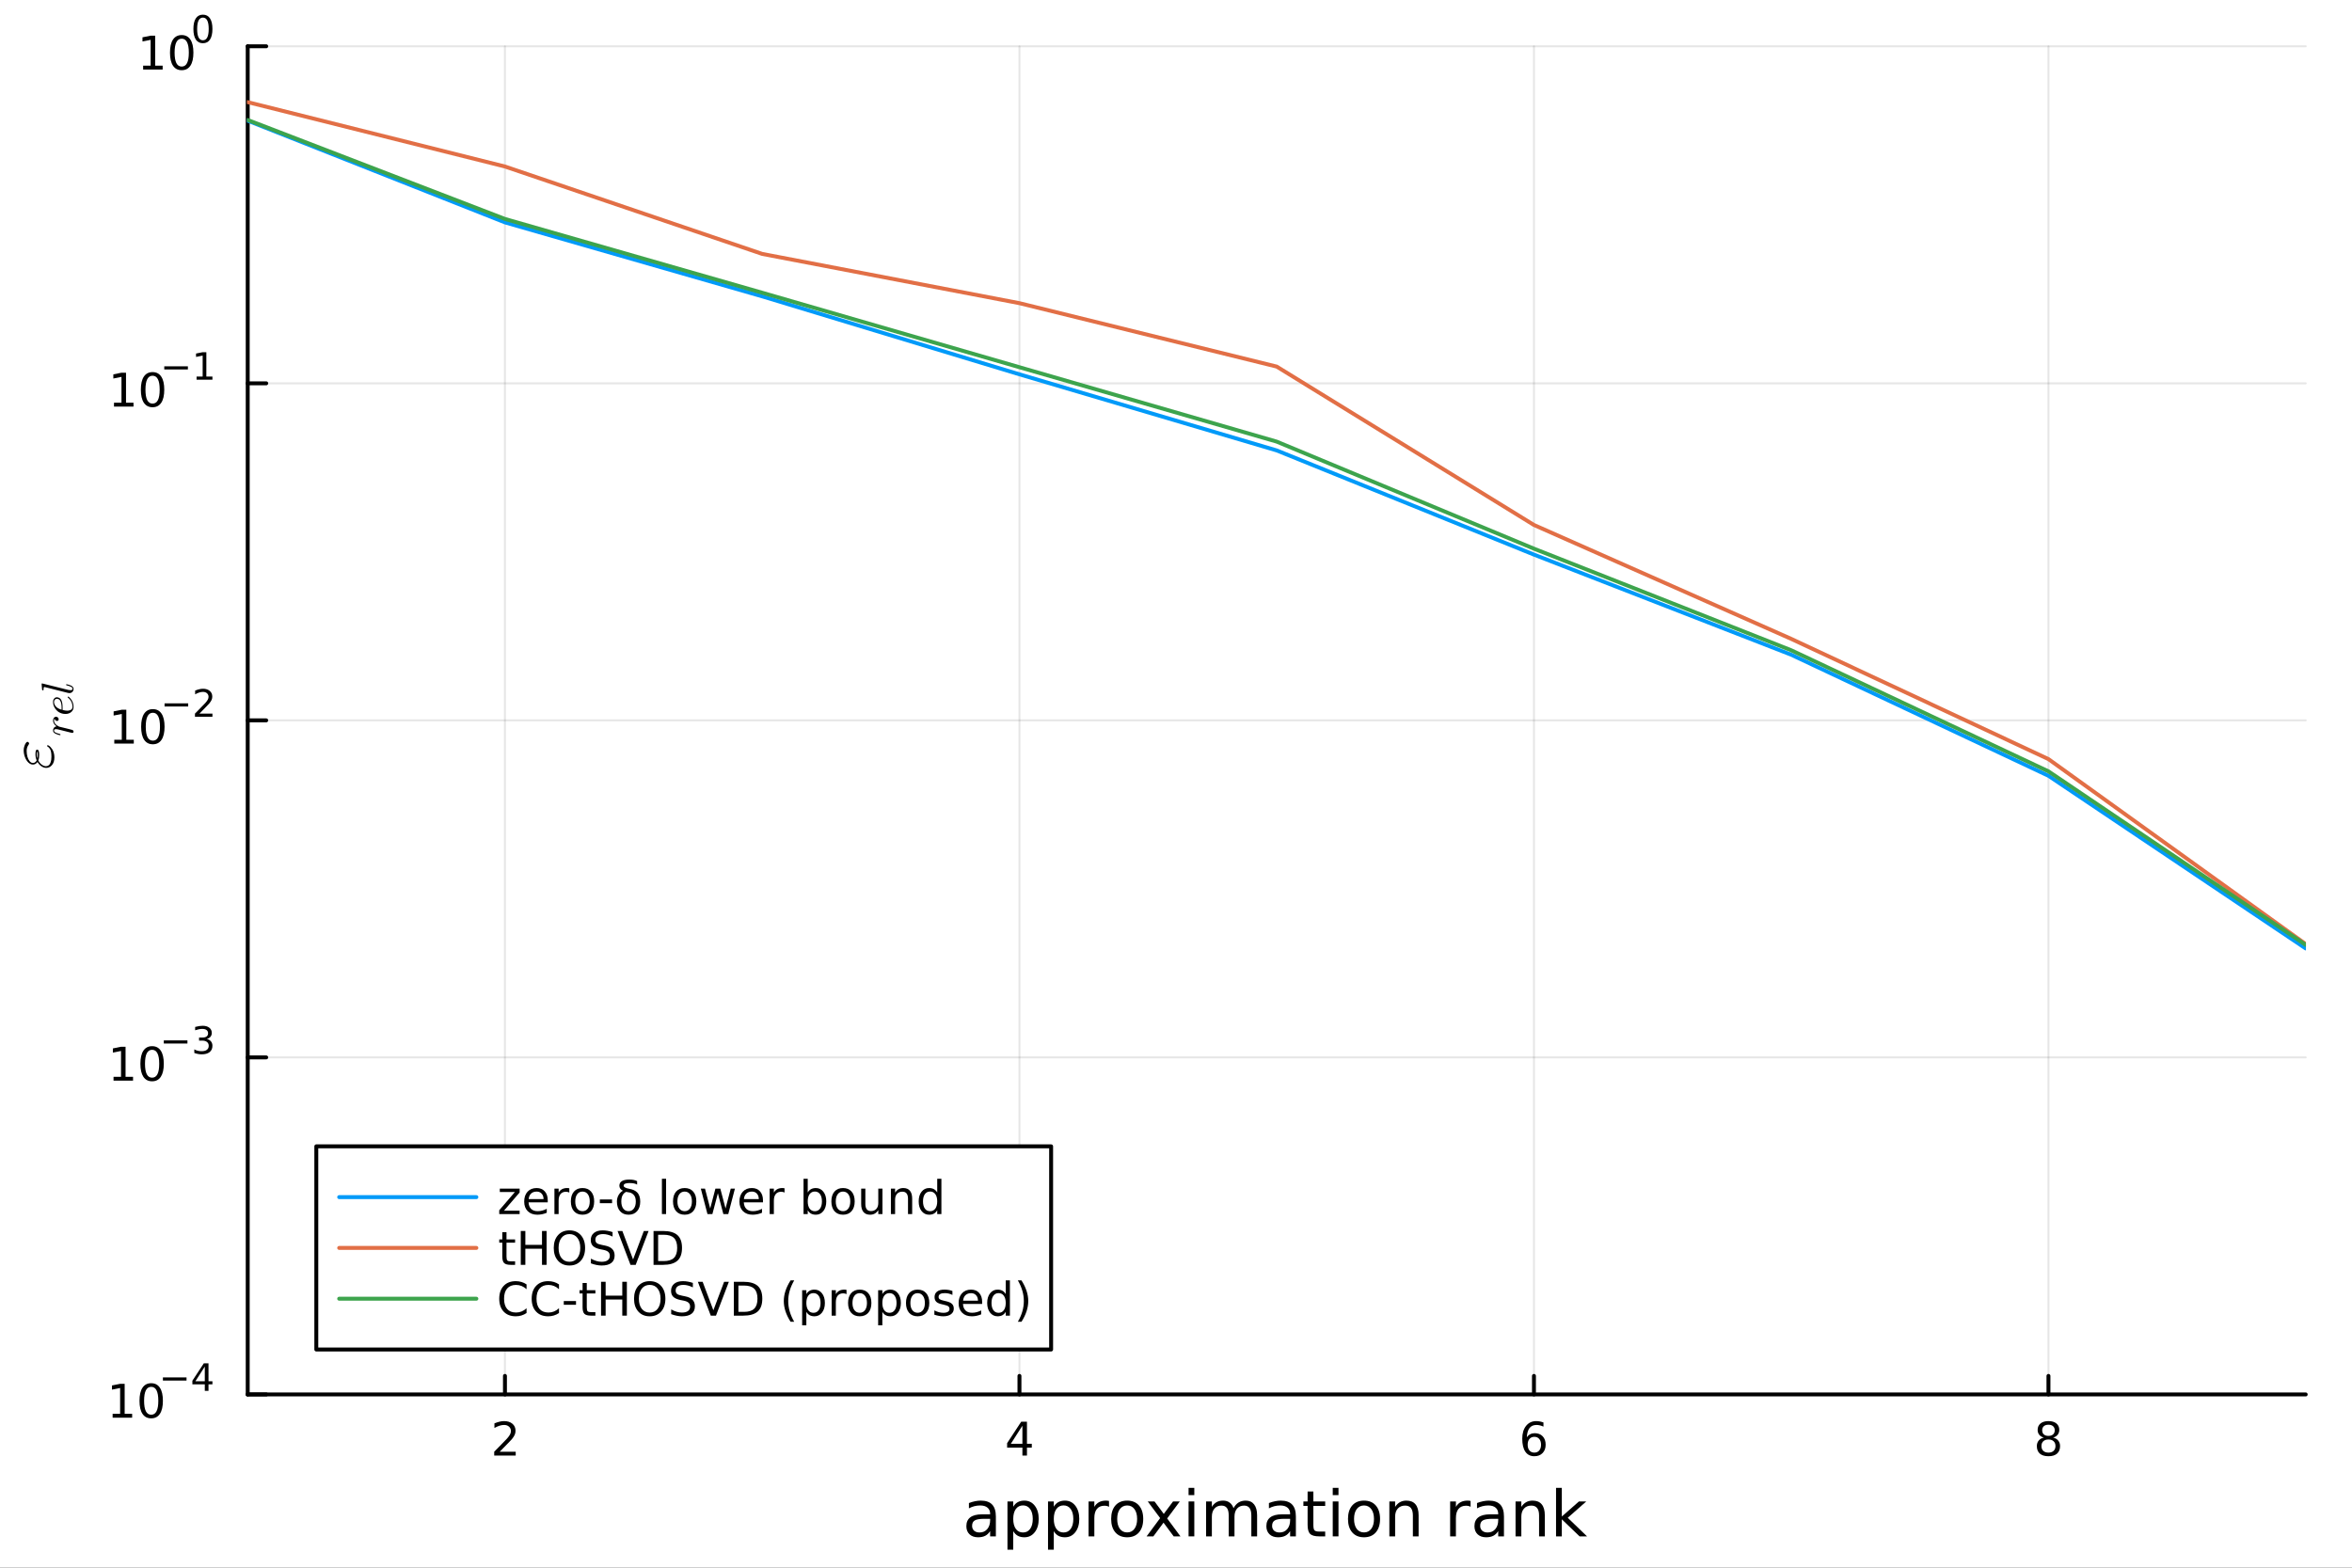 <?xml version="1.0" encoding="utf-8"?>
<svg xmlns="http://www.w3.org/2000/svg" xmlns:xlink="http://www.w3.org/1999/xlink" width="600" height="400" viewBox="0 0 2400 1600">
<rect x="0" y="0" width="2400" height="1600" fill="#333333" stroke="none"/>
<defs>
  <clipPath id="clip370">
    <rect x="0" y="0" width="2400" height="1600"/>
  </clipPath>
</defs>
<path clip-path="url(#clip370)" d="M0 1600 L2400 1600 L2400 0 L0 0  Z" fill="#ffffff" fill-rule="evenodd" fill-opacity="1"/>
<defs>
  <clipPath id="clip371">
    <rect x="480" y="0" width="1681" height="1600"/>
  </clipPath>
</defs>
<defs>
  <clipPath id="clip372">
    <rect x="219" y="47" width="2134" height="1377"/>
  </clipPath>
</defs>
<path clip-path="url(#clip370)" d="M252.764 1423.18 L2352.76 1423.18 L2352.76 47.244 L252.764 47.244  Z" fill="#ffffff" fill-rule="evenodd" fill-opacity="1"/>
<defs>
  <clipPath id="clip373">
    <rect x="252" y="47" width="2101" height="1377"/>
  </clipPath>
</defs>
<polyline clip-path="url(#clip373)" style="stroke:#000000; stroke-linecap:round; stroke-linejoin:round; stroke-width:2; stroke-opacity:0.1; fill:none" points="515.263,1423.18 515.263,47.244 "/>
<polyline clip-path="url(#clip373)" style="stroke:#000000; stroke-linecap:round; stroke-linejoin:round; stroke-width:2; stroke-opacity:0.1; fill:none" points="1040.26,1423.18 1040.26,47.244 "/>
<polyline clip-path="url(#clip373)" style="stroke:#000000; stroke-linecap:round; stroke-linejoin:round; stroke-width:2; stroke-opacity:0.1; fill:none" points="1565.26,1423.18 1565.26,47.244 "/>
<polyline clip-path="url(#clip373)" style="stroke:#000000; stroke-linecap:round; stroke-linejoin:round; stroke-width:2; stroke-opacity:0.1; fill:none" points="2090.26,1423.18 2090.26,47.244 "/>
<polyline clip-path="url(#clip370)" style="stroke:#000000; stroke-linecap:round; stroke-linejoin:round; stroke-width:4; stroke-opacity:1; fill:none" points="252.764,1423.18 2352.76,1423.18 "/>
<polyline clip-path="url(#clip370)" style="stroke:#000000; stroke-linecap:round; stroke-linejoin:round; stroke-width:4; stroke-opacity:1; fill:none" points="515.263,1423.18 515.263,1404.28 "/>
<polyline clip-path="url(#clip370)" style="stroke:#000000; stroke-linecap:round; stroke-linejoin:round; stroke-width:4; stroke-opacity:1; fill:none" points="1040.26,1423.18 1040.26,1404.28 "/>
<polyline clip-path="url(#clip370)" style="stroke:#000000; stroke-linecap:round; stroke-linejoin:round; stroke-width:4; stroke-opacity:1; fill:none" points="1565.26,1423.18 1565.26,1404.28 "/>
<polyline clip-path="url(#clip370)" style="stroke:#000000; stroke-linecap:round; stroke-linejoin:round; stroke-width:4; stroke-opacity:1; fill:none" points="2090.26,1423.18 2090.26,1404.28 "/>
<path clip-path="url(#clip370)" d="M509.916 1481.64 L526.235 1481.64 L526.235 1485.58 L504.291 1485.58 L504.291 1481.64 Q506.953 1478.89 511.536 1474.26 Q516.143 1469.61 517.323 1468.27 Q519.568 1465.74 520.448 1464.01 Q521.351 1462.25 521.351 1460.56 Q521.351 1457.8 519.406 1456.07 Q517.485 1454.33 514.383 1454.33 Q512.184 1454.33 509.731 1455.09 Q507.3 1455.86 504.522 1457.41 L504.522 1452.69 Q507.346 1451.55 509.8 1450.97 Q512.254 1450.39 514.291 1450.39 Q519.661 1450.39 522.855 1453.08 Q526.05 1455.77 526.05 1460.26 Q526.05 1462.39 525.24 1464.31 Q524.453 1466.2 522.346 1468.8 Q521.768 1469.47 518.666 1472.69 Q515.564 1475.88 509.916 1481.64 Z" fill="#000000" fill-rule="evenodd" fill-opacity="1" /><path clip-path="url(#clip370)" d="M1043.27 1455.09 L1031.46 1473.54 L1043.27 1473.54 L1043.27 1455.09 M1042.04 1451.02 L1047.92 1451.02 L1047.92 1473.54 L1052.85 1473.54 L1052.85 1477.43 L1047.92 1477.43 L1047.92 1485.58 L1043.27 1485.58 L1043.27 1477.43 L1027.67 1477.43 L1027.67 1472.92 L1042.04 1451.02 Z" fill="#000000" fill-rule="evenodd" fill-opacity="1" /><path clip-path="url(#clip370)" d="M1565.66 1466.44 Q1562.52 1466.44 1560.66 1468.59 Q1558.84 1470.74 1558.84 1474.49 Q1558.84 1478.22 1560.66 1480.39 Q1562.52 1482.55 1565.66 1482.55 Q1568.81 1482.55 1570.64 1480.39 Q1572.49 1478.22 1572.49 1474.49 Q1572.49 1470.74 1570.64 1468.59 Q1568.81 1466.44 1565.66 1466.44 M1574.95 1451.78 L1574.95 1456.04 Q1573.19 1455.21 1571.38 1454.77 Q1569.6 1454.33 1567.84 1454.33 Q1563.21 1454.33 1560.76 1457.45 Q1558.33 1460.58 1557.98 1466.9 Q1559.34 1464.89 1561.4 1463.82 Q1563.46 1462.73 1565.94 1462.73 Q1571.15 1462.73 1574.16 1465.9 Q1577.19 1469.05 1577.19 1474.49 Q1577.19 1479.82 1574.04 1483.03 Q1570.9 1486.25 1565.66 1486.25 Q1559.67 1486.25 1556.5 1481.67 Q1553.33 1477.06 1553.33 1468.33 Q1553.33 1460.14 1557.21 1455.28 Q1561.1 1450.39 1567.65 1450.39 Q1569.41 1450.39 1571.2 1450.74 Q1573 1451.09 1574.95 1451.78 Z" fill="#000000" fill-rule="evenodd" fill-opacity="1" /><path clip-path="url(#clip370)" d="M2090.26 1469.17 Q2086.92 1469.17 2085 1470.95 Q2083.1 1472.73 2083.1 1475.86 Q2083.1 1478.98 2085 1480.77 Q2086.92 1482.55 2090.26 1482.55 Q2093.59 1482.55 2095.51 1480.77 Q2097.43 1478.96 2097.43 1475.86 Q2097.43 1472.73 2095.51 1470.95 Q2093.61 1469.17 2090.26 1469.17 M2085.58 1467.18 Q2082.57 1466.44 2080.88 1464.38 Q2079.22 1462.32 2079.22 1459.35 Q2079.22 1455.21 2082.16 1452.8 Q2085.12 1450.39 2090.26 1450.39 Q2095.42 1450.39 2098.36 1452.8 Q2101.3 1455.21 2101.3 1459.35 Q2101.3 1462.32 2099.61 1464.38 Q2097.94 1466.44 2094.96 1467.18 Q2098.34 1467.96 2100.21 1470.26 Q2102.11 1472.55 2102.11 1475.86 Q2102.11 1480.88 2099.03 1483.57 Q2095.97 1486.25 2090.26 1486.25 Q2084.54 1486.25 2081.46 1483.57 Q2078.41 1480.88 2078.41 1475.86 Q2078.41 1472.55 2080.3 1470.26 Q2082.2 1467.96 2085.58 1467.18 M2083.87 1459.79 Q2083.87 1462.48 2085.53 1463.98 Q2087.22 1465.49 2090.26 1465.49 Q2093.27 1465.49 2094.96 1463.98 Q2096.67 1462.48 2096.67 1459.79 Q2096.67 1457.11 2094.96 1455.6 Q2093.27 1454.1 2090.26 1454.1 Q2087.22 1454.1 2085.53 1455.6 Q2083.87 1457.11 2083.87 1459.79 Z" fill="#000000" fill-rule="evenodd" fill-opacity="1" /><path clip-path="url(#clip370)" d="M1004.51 1550.12 Q997.413 1550.12 994.676 1551.75 Q991.938 1553.37 991.938 1557.29 Q991.938 1560.4 993.975 1562.25 Q996.044 1564.07 999.577 1564.07 Q1004.45 1564.07 1007.38 1560.63 Q1010.34 1557.16 1010.34 1551.43 L1010.34 1550.12 L1004.51 1550.12 M1016.19 1547.71 L1016.19 1568.04 L1010.34 1568.04 L1010.34 1562.63 Q1008.33 1565.88 1005.34 1567.44 Q1002.35 1568.97 998.018 1568.97 Q992.543 1568.97 989.297 1565.91 Q986.082 1562.82 986.082 1557.67 Q986.082 1551.65 990.092 1548.6 Q994.135 1545.54 1002.12 1545.54 L1010.34 1545.54 L1010.34 1544.97 Q1010.34 1540.93 1007.66 1538.73 Q1005.02 1536.5 1000.21 1536.5 Q997.158 1536.5 994.262 1537.23 Q991.365 1537.97 988.692 1539.43 L988.692 1534.02 Q991.907 1532.78 994.93 1532.17 Q997.954 1531.54 1000.82 1531.54 Q1008.55 1531.54 1012.37 1535.55 Q1016.19 1539.56 1016.19 1547.71 Z" fill="#000000" fill-rule="evenodd" fill-opacity="1" /><path clip-path="url(#clip370)" d="M1033.92 1562.7 L1033.92 1581.6 L1028.03 1581.6 L1028.03 1532.4 L1033.92 1532.4 L1033.92 1537.81 Q1035.77 1534.62 1038.57 1533.1 Q1041.4 1531.54 1045.31 1531.54 Q1051.81 1531.54 1055.85 1536.69 Q1059.92 1541.85 1059.92 1550.25 Q1059.92 1558.65 1055.85 1563.81 Q1051.81 1568.97 1045.31 1568.97 Q1041.4 1568.97 1038.57 1567.44 Q1035.77 1565.88 1033.92 1562.7 M1053.84 1550.25 Q1053.84 1543.79 1051.17 1540.13 Q1048.53 1536.44 1043.88 1536.44 Q1039.24 1536.44 1036.56 1540.13 Q1033.92 1543.79 1033.92 1550.25 Q1033.92 1556.71 1036.56 1560.4 Q1039.24 1564.07 1043.88 1564.07 Q1048.53 1564.07 1051.17 1560.4 Q1053.84 1556.71 1053.84 1550.25 Z" fill="#000000" fill-rule="evenodd" fill-opacity="1" /><path clip-path="url(#clip370)" d="M1075.3 1562.7 L1075.3 1581.6 L1069.41 1581.6 L1069.41 1532.4 L1075.3 1532.4 L1075.3 1537.81 Q1077.14 1534.62 1079.94 1533.1 Q1082.78 1531.54 1086.69 1531.54 Q1093.18 1531.54 1097.23 1536.69 Q1101.3 1541.85 1101.3 1550.25 Q1101.3 1558.65 1097.23 1563.81 Q1093.18 1568.97 1086.69 1568.97 Q1082.78 1568.97 1079.94 1567.44 Q1077.14 1565.88 1075.3 1562.7 M1095.22 1550.25 Q1095.22 1543.79 1092.55 1540.13 Q1089.91 1536.44 1085.26 1536.44 Q1080.61 1536.44 1077.94 1540.13 Q1075.3 1543.79 1075.3 1550.25 Q1075.3 1556.71 1077.94 1560.4 Q1080.61 1564.07 1085.26 1564.07 Q1089.91 1564.07 1092.55 1560.4 Q1095.22 1556.71 1095.22 1550.25 Z" fill="#000000" fill-rule="evenodd" fill-opacity="1" /><path clip-path="url(#clip370)" d="M1131.67 1537.87 Q1130.68 1537.3 1129.5 1537.04 Q1128.36 1536.76 1126.96 1536.76 Q1121.99 1536.76 1119.32 1540 Q1116.67 1543.22 1116.67 1549.27 L1116.67 1568.04 L1110.79 1568.04 L1110.79 1532.4 L1116.67 1532.4 L1116.67 1537.93 Q1118.52 1534.69 1121.48 1533.13 Q1124.44 1531.54 1128.67 1531.54 Q1129.28 1531.54 1130.01 1531.63 Q1130.74 1531.7 1131.63 1531.85 L1131.67 1537.87 Z" fill="#000000" fill-rule="evenodd" fill-opacity="1" /><path clip-path="url(#clip370)" d="M1150.19 1536.5 Q1145.48 1536.5 1142.74 1540.19 Q1140 1543.85 1140 1550.25 Q1140 1556.65 1142.71 1560.34 Q1145.45 1564 1150.19 1564 Q1154.87 1564 1157.61 1560.31 Q1160.34 1556.62 1160.34 1550.25 Q1160.34 1543.92 1157.61 1540.23 Q1154.87 1536.5 1150.19 1536.5 M1150.19 1531.54 Q1157.83 1531.54 1162.19 1536.5 Q1166.55 1541.47 1166.55 1550.25 Q1166.55 1559 1162.19 1564 Q1157.83 1568.97 1150.19 1568.97 Q1142.52 1568.97 1138.16 1564 Q1133.83 1559 1133.83 1550.25 Q1133.83 1541.47 1138.16 1536.5 Q1142.52 1531.54 1150.19 1531.54 Z" fill="#000000" fill-rule="evenodd" fill-opacity="1" /><path clip-path="url(#clip370)" d="M1203.88 1532.4 L1190.99 1549.74 L1204.55 1568.04 L1197.65 1568.04 L1187.27 1554.04 L1176.89 1568.04 L1169.99 1568.04 L1183.83 1549.39 L1171.16 1532.4 L1178.07 1532.4 L1187.52 1545.1 L1196.98 1532.4 L1203.88 1532.4 Z" fill="#000000" fill-rule="evenodd" fill-opacity="1" /><path clip-path="url(#clip370)" d="M1212.83 1532.4 L1218.68 1532.4 L1218.68 1568.04 L1212.83 1568.04 L1212.83 1532.4 M1212.83 1518.52 L1218.68 1518.52 L1218.68 1525.93 L1212.83 1525.93 L1212.83 1518.52 Z" fill="#000000" fill-rule="evenodd" fill-opacity="1" /><path clip-path="url(#clip370)" d="M1258.69 1539.24 Q1260.89 1535.29 1263.95 1533.41 Q1267 1531.54 1271.14 1531.54 Q1276.71 1531.54 1279.73 1535.45 Q1282.76 1539.33 1282.76 1546.53 L1282.76 1568.04 L1276.87 1568.04 L1276.87 1546.72 Q1276.87 1541.59 1275.05 1539.11 Q1273.24 1536.63 1269.52 1536.63 Q1264.96 1536.63 1262.32 1539.65 Q1259.68 1542.68 1259.68 1547.9 L1259.68 1568.04 L1253.79 1568.04 L1253.79 1546.72 Q1253.79 1541.56 1251.98 1539.11 Q1250.16 1536.63 1246.38 1536.63 Q1241.89 1536.63 1239.25 1539.68 Q1236.6 1542.71 1236.6 1547.9 L1236.6 1568.04 L1230.72 1568.04 L1230.72 1532.4 L1236.6 1532.4 L1236.6 1537.93 Q1238.61 1534.66 1241.41 1533.1 Q1244.21 1531.54 1248.06 1531.54 Q1251.95 1531.54 1254.65 1533.51 Q1257.39 1535.48 1258.69 1539.24 Z" fill="#000000" fill-rule="evenodd" fill-opacity="1" /><path clip-path="url(#clip370)" d="M1310.64 1550.12 Q1303.54 1550.12 1300.8 1551.75 Q1298.07 1553.37 1298.07 1557.29 Q1298.07 1560.4 1300.1 1562.25 Q1302.17 1564.07 1305.7 1564.07 Q1310.57 1564.07 1313.5 1560.63 Q1316.46 1557.16 1316.46 1551.43 L1316.46 1550.12 L1310.64 1550.12 M1322.32 1547.71 L1322.32 1568.04 L1316.46 1568.04 L1316.46 1562.63 Q1314.46 1565.88 1311.47 1567.44 Q1308.47 1568.97 1304.14 1568.97 Q1298.67 1568.97 1295.42 1565.91 Q1292.21 1562.82 1292.21 1557.67 Q1292.21 1551.65 1296.22 1548.6 Q1300.26 1545.54 1308.25 1545.54 L1316.46 1545.54 L1316.46 1544.97 Q1316.46 1540.93 1313.79 1538.73 Q1311.15 1536.5 1306.34 1536.5 Q1303.29 1536.5 1300.39 1537.23 Q1297.49 1537.97 1294.82 1539.43 L1294.82 1534.02 Q1298.03 1532.78 1301.06 1532.17 Q1304.08 1531.54 1306.95 1531.54 Q1314.68 1531.54 1318.5 1535.55 Q1322.32 1539.56 1322.32 1547.71 Z" fill="#000000" fill-rule="evenodd" fill-opacity="1" /><path clip-path="url(#clip370)" d="M1340.17 1522.27 L1340.17 1532.4 L1352.24 1532.4 L1352.24 1536.95 L1340.17 1536.95 L1340.17 1556.3 Q1340.17 1560.66 1341.35 1561.9 Q1342.56 1563.14 1346.22 1563.14 L1352.24 1563.14 L1352.24 1568.04 L1346.22 1568.04 Q1339.44 1568.04 1336.86 1565.53 Q1334.29 1562.98 1334.29 1556.3 L1334.29 1536.95 L1329.99 1536.95 L1329.99 1532.4 L1334.29 1532.4 L1334.29 1522.27 L1340.17 1522.27 Z" fill="#000000" fill-rule="evenodd" fill-opacity="1" /><path clip-path="url(#clip370)" d="M1359.94 1532.4 L1365.8 1532.4 L1365.8 1568.04 L1359.94 1568.04 L1359.94 1532.4 M1359.94 1518.52 L1365.8 1518.52 L1365.8 1525.93 L1359.94 1525.93 L1359.94 1518.52 Z" fill="#000000" fill-rule="evenodd" fill-opacity="1" /><path clip-path="url(#clip370)" d="M1391.86 1536.5 Q1387.15 1536.5 1384.42 1540.19 Q1381.68 1543.85 1381.68 1550.25 Q1381.68 1556.65 1384.38 1560.34 Q1387.12 1564 1391.86 1564 Q1396.54 1564 1399.28 1560.31 Q1402.02 1556.62 1402.02 1550.25 Q1402.02 1543.92 1399.28 1540.23 Q1396.54 1536.5 1391.86 1536.5 M1391.86 1531.54 Q1399.5 1531.54 1403.86 1536.5 Q1408.22 1541.47 1408.22 1550.25 Q1408.22 1559 1403.86 1564 Q1399.5 1568.97 1391.86 1568.97 Q1384.19 1568.97 1379.83 1564 Q1375.5 1559 1375.5 1550.25 Q1375.5 1541.47 1379.83 1536.5 Q1384.19 1531.54 1391.86 1531.54 Z" fill="#000000" fill-rule="evenodd" fill-opacity="1" /><path clip-path="url(#clip370)" d="M1447.56 1546.53 L1447.56 1568.04 L1441.71 1568.04 L1441.71 1546.72 Q1441.71 1541.66 1439.73 1539.14 Q1437.76 1536.63 1433.81 1536.63 Q1429.07 1536.63 1426.33 1539.65 Q1423.6 1542.68 1423.6 1547.9 L1423.6 1568.04 L1417.71 1568.04 L1417.71 1532.4 L1423.6 1532.4 L1423.6 1537.93 Q1425.7 1534.72 1428.53 1533.13 Q1431.39 1531.54 1435.12 1531.54 Q1441.26 1531.54 1444.41 1535.36 Q1447.56 1539.14 1447.56 1546.53 Z" fill="#000000" fill-rule="evenodd" fill-opacity="1" /><path clip-path="url(#clip370)" d="M1500.62 1537.87 Q1499.64 1537.3 1498.46 1537.04 Q1497.31 1536.76 1495.91 1536.76 Q1490.95 1536.76 1488.27 1540 Q1485.63 1543.22 1485.63 1549.27 L1485.63 1568.04 L1479.74 1568.04 L1479.74 1532.4 L1485.63 1532.4 L1485.63 1537.93 Q1487.48 1534.69 1490.44 1533.13 Q1493.4 1531.54 1497.63 1531.54 Q1498.23 1531.54 1498.97 1531.63 Q1499.7 1531.7 1500.59 1531.85 L1500.62 1537.87 Z" fill="#000000" fill-rule="evenodd" fill-opacity="1" /><path clip-path="url(#clip370)" d="M1522.97 1550.12 Q1515.87 1550.12 1513.13 1551.75 Q1510.39 1553.37 1510.39 1557.29 Q1510.39 1560.4 1512.43 1562.25 Q1514.5 1564.07 1518.03 1564.07 Q1522.9 1564.07 1525.83 1560.63 Q1528.79 1557.16 1528.79 1551.43 L1528.79 1550.12 L1522.97 1550.12 M1534.65 1547.71 L1534.65 1568.04 L1528.79 1568.04 L1528.79 1562.63 Q1526.79 1565.88 1523.79 1567.44 Q1520.8 1568.97 1516.47 1568.97 Q1511 1568.97 1507.75 1565.91 Q1504.54 1562.82 1504.54 1557.67 Q1504.54 1551.65 1508.55 1548.6 Q1512.59 1545.54 1520.58 1545.54 L1528.79 1545.54 L1528.79 1544.97 Q1528.79 1540.93 1526.12 1538.73 Q1523.47 1536.5 1518.67 1536.5 Q1515.61 1536.5 1512.72 1537.23 Q1509.82 1537.97 1507.15 1539.43 L1507.15 1534.02 Q1510.36 1532.78 1513.39 1532.17 Q1516.41 1531.54 1519.27 1531.54 Q1527.01 1531.54 1530.83 1535.55 Q1534.65 1539.56 1534.65 1547.71 Z" fill="#000000" fill-rule="evenodd" fill-opacity="1" /><path clip-path="url(#clip370)" d="M1576.34 1546.53 L1576.34 1568.04 L1570.49 1568.04 L1570.49 1546.72 Q1570.49 1541.66 1568.51 1539.14 Q1566.54 1536.63 1562.59 1536.63 Q1557.85 1536.63 1555.11 1539.65 Q1552.38 1542.68 1552.38 1547.9 L1552.38 1568.04 L1546.49 1568.04 L1546.49 1532.4 L1552.38 1532.4 L1552.38 1537.93 Q1554.48 1534.72 1557.31 1533.13 Q1560.17 1531.54 1563.9 1531.54 Q1570.04 1531.54 1573.19 1535.36 Q1576.34 1539.14 1576.34 1546.53 Z" fill="#000000" fill-rule="evenodd" fill-opacity="1" /><path clip-path="url(#clip370)" d="M1587.8 1518.52 L1593.69 1518.52 L1593.69 1547.77 L1611.16 1532.4 L1618.64 1532.4 L1599.74 1549.07 L1619.44 1568.04 L1611.8 1568.04 L1593.69 1550.63 L1593.69 1568.04 L1587.8 1568.04 L1587.8 1518.52 Z" fill="#000000" fill-rule="evenodd" fill-opacity="1" /><polyline clip-path="url(#clip373)" style="stroke:#000000; stroke-linecap:round; stroke-linejoin:round; stroke-width:2; stroke-opacity:0.1; fill:none" points="252.764,1423.18 2352.76,1423.18 "/>
<polyline clip-path="url(#clip373)" style="stroke:#000000; stroke-linecap:round; stroke-linejoin:round; stroke-width:2; stroke-opacity:0.1; fill:none" points="252.764,1079.2 2352.76,1079.2 "/>
<polyline clip-path="url(#clip373)" style="stroke:#000000; stroke-linecap:round; stroke-linejoin:round; stroke-width:2; stroke-opacity:0.1; fill:none" points="252.764,735.212 2352.76,735.212 "/>
<polyline clip-path="url(#clip373)" style="stroke:#000000; stroke-linecap:round; stroke-linejoin:round; stroke-width:2; stroke-opacity:0.1; fill:none" points="252.764,391.228 2352.76,391.228 "/>
<polyline clip-path="url(#clip373)" style="stroke:#000000; stroke-linecap:round; stroke-linejoin:round; stroke-width:2; stroke-opacity:0.1; fill:none" points="252.764,47.244 2352.76,47.244 "/>
<polyline clip-path="url(#clip370)" style="stroke:#000000; stroke-linecap:round; stroke-linejoin:round; stroke-width:4; stroke-opacity:1; fill:none" points="252.764,1423.18 252.764,47.244 "/>
<polyline clip-path="url(#clip370)" style="stroke:#000000; stroke-linecap:round; stroke-linejoin:round; stroke-width:4; stroke-opacity:1; fill:none" points="252.764,1423.18 271.662,1423.18 "/>
<polyline clip-path="url(#clip370)" style="stroke:#000000; stroke-linecap:round; stroke-linejoin:round; stroke-width:4; stroke-opacity:1; fill:none" points="252.764,1079.2 271.662,1079.2 "/>
<polyline clip-path="url(#clip370)" style="stroke:#000000; stroke-linecap:round; stroke-linejoin:round; stroke-width:4; stroke-opacity:1; fill:none" points="252.764,735.212 271.662,735.212 "/>
<polyline clip-path="url(#clip370)" style="stroke:#000000; stroke-linecap:round; stroke-linejoin:round; stroke-width:4; stroke-opacity:1; fill:none" points="252.764,391.228 271.662,391.228 "/>
<polyline clip-path="url(#clip370)" style="stroke:#000000; stroke-linecap:round; stroke-linejoin:round; stroke-width:4; stroke-opacity:1; fill:none" points="252.764,47.244 271.662,47.244 "/>
<path clip-path="url(#clip370)" d="M114.931 1442.97 L122.57 1442.97 L122.57 1416.61 L114.26 1418.27 L114.26 1414.01 L122.524 1412.35 L127.2 1412.35 L127.2 1442.97 L134.839 1442.97 L134.839 1446.91 L114.931 1446.91 L114.931 1442.97 Z" fill="#000000" fill-rule="evenodd" fill-opacity="1" /><path clip-path="url(#clip370)" d="M154.283 1415.43 Q150.672 1415.43 148.843 1418.99 Q147.038 1422.53 147.038 1429.66 Q147.038 1436.77 148.843 1440.33 Q150.672 1443.88 154.283 1443.88 Q157.917 1443.88 159.723 1440.33 Q161.552 1436.77 161.552 1429.66 Q161.552 1422.53 159.723 1418.99 Q157.917 1415.43 154.283 1415.43 M154.283 1411.72 Q160.093 1411.72 163.149 1416.33 Q166.227 1420.91 166.227 1429.66 Q166.227 1438.39 163.149 1443 Q160.093 1447.58 154.283 1447.58 Q148.473 1447.58 145.394 1443 Q142.339 1438.39 142.339 1429.66 Q142.339 1420.91 145.394 1416.33 Q148.473 1411.72 154.283 1411.72 Z" fill="#000000" fill-rule="evenodd" fill-opacity="1" /><path clip-path="url(#clip370)" d="M166.227 1405.82 L190.339 1405.82 L190.339 1409.02 L166.227 1409.02 L166.227 1405.82 Z" fill="#000000" fill-rule="evenodd" fill-opacity="1" /><path clip-path="url(#clip370)" d="M208.978 1394.73 L199.386 1409.72 L208.978 1409.72 L208.978 1394.73 M207.981 1391.42 L212.758 1391.42 L212.758 1409.72 L216.764 1409.72 L216.764 1412.88 L212.758 1412.88 L212.758 1419.5 L208.978 1419.5 L208.978 1412.88 L196.301 1412.88 L196.301 1409.21 L207.981 1391.42 Z" fill="#000000" fill-rule="evenodd" fill-opacity="1" /><path clip-path="url(#clip370)" d="M115.853 1098.99 L123.492 1098.99 L123.492 1072.62 L115.182 1074.29 L115.182 1070.03 L123.446 1068.36 L128.121 1068.36 L128.121 1098.99 L135.76 1098.99 L135.76 1102.92 L115.853 1102.92 L115.853 1098.99 Z" fill="#000000" fill-rule="evenodd" fill-opacity="1" /><path clip-path="url(#clip370)" d="M155.205 1071.44 Q151.594 1071.44 149.765 1075.01 Q147.959 1078.55 147.959 1085.68 Q147.959 1092.78 149.765 1096.35 Q151.594 1099.89 155.205 1099.89 Q158.839 1099.89 160.644 1096.35 Q162.473 1092.78 162.473 1085.68 Q162.473 1078.55 160.644 1075.01 Q158.839 1071.44 155.205 1071.44 M155.205 1067.74 Q161.015 1067.74 164.07 1072.34 Q167.149 1076.93 167.149 1085.68 Q167.149 1094.41 164.07 1099.01 Q161.015 1103.59 155.205 1103.59 Q149.395 1103.59 146.316 1099.01 Q143.26 1094.41 143.26 1085.68 Q143.26 1076.93 146.316 1072.34 Q149.395 1067.74 155.205 1067.74 Z" fill="#000000" fill-rule="evenodd" fill-opacity="1" /><path clip-path="url(#clip370)" d="M167.149 1061.84 L191.261 1061.84 L191.261 1065.04 L167.149 1065.04 L167.149 1061.84 Z" fill="#000000" fill-rule="evenodd" fill-opacity="1" /><path clip-path="url(#clip370)" d="M210.971 1060.37 Q213.698 1060.96 215.222 1062.8 Q216.764 1064.64 216.764 1067.35 Q216.764 1071.51 213.905 1073.78 Q211.046 1076.06 205.78 1076.06 Q204.012 1076.06 202.132 1075.7 Q200.27 1075.36 198.276 1074.67 L198.276 1071 Q199.856 1071.92 201.737 1072.39 Q203.617 1072.86 205.667 1072.86 Q209.241 1072.86 211.103 1071.45 Q212.984 1070.04 212.984 1067.35 Q212.984 1064.87 211.234 1063.48 Q209.504 1062.07 206.401 1062.07 L203.128 1062.07 L203.128 1058.94 L206.551 1058.94 Q209.354 1058.94 210.84 1057.83 Q212.325 1056.71 212.325 1054.6 Q212.325 1052.44 210.783 1051.29 Q209.26 1050.12 206.401 1050.12 Q204.84 1050.12 203.053 1050.46 Q201.266 1050.8 199.122 1051.51 L199.122 1048.13 Q201.285 1047.53 203.166 1047.23 Q205.066 1046.93 206.739 1046.93 Q211.065 1046.93 213.585 1048.9 Q216.106 1050.86 216.106 1054.2 Q216.106 1056.54 214.77 1058.15 Q213.435 1059.75 210.971 1060.37 Z" fill="#000000" fill-rule="evenodd" fill-opacity="1" /><path clip-path="url(#clip370)" d="M116.624 755.004 L124.263 755.004 L124.263 728.639 L115.953 730.305 L115.953 726.046 L124.217 724.38 L128.893 724.38 L128.893 755.004 L136.531 755.004 L136.531 758.94 L116.624 758.94 L116.624 755.004 Z" fill="#000000" fill-rule="evenodd" fill-opacity="1" /><path clip-path="url(#clip370)" d="M155.976 727.458 Q152.365 727.458 150.536 731.023 Q148.73 734.565 148.73 741.694 Q148.73 748.801 150.536 752.366 Q152.365 755.907 155.976 755.907 Q159.61 755.907 161.416 752.366 Q163.244 748.801 163.244 741.694 Q163.244 734.565 161.416 731.023 Q159.61 727.458 155.976 727.458 M155.976 723.755 Q161.786 723.755 164.841 728.361 Q167.92 732.944 167.92 741.694 Q167.92 750.421 164.841 755.028 Q161.786 759.611 155.976 759.611 Q150.166 759.611 147.087 755.028 Q144.031 750.421 144.031 741.694 Q144.031 732.944 147.087 728.361 Q150.166 723.755 155.976 723.755 Z" fill="#000000" fill-rule="evenodd" fill-opacity="1" /><path clip-path="url(#clip370)" d="M167.92 717.856 L192.032 717.856 L192.032 721.053 L167.92 721.053 L167.92 717.856 Z" fill="#000000" fill-rule="evenodd" fill-opacity="1" /><path clip-path="url(#clip370)" d="M203.504 728.332 L216.764 728.332 L216.764 731.529 L198.934 731.529 L198.934 728.332 Q201.097 726.094 204.821 722.332 Q208.564 718.552 209.523 717.461 Q211.347 715.411 212.062 714 Q212.796 712.571 212.796 711.198 Q212.796 708.96 211.216 707.549 Q209.655 706.139 207.134 706.139 Q205.348 706.139 203.354 706.759 Q201.379 707.38 199.122 708.64 L199.122 704.803 Q201.417 703.882 203.41 703.412 Q205.404 702.941 207.059 702.941 Q211.423 702.941 214.018 705.123 Q216.613 707.305 216.613 710.953 Q216.613 712.684 215.955 714.245 Q215.316 715.787 213.604 717.894 Q213.134 718.439 210.614 721.053 Q208.094 723.649 203.504 728.332 Z" fill="#000000" fill-rule="evenodd" fill-opacity="1" /><path clip-path="url(#clip370)" d="M116.323 411.02 L123.962 411.02 L123.962 384.655 L115.652 386.322 L115.652 382.062 L123.916 380.396 L128.592 380.396 L128.592 411.02 L136.231 411.02 L136.231 414.956 L116.323 414.956 L116.323 411.02 Z" fill="#000000" fill-rule="evenodd" fill-opacity="1" /><path clip-path="url(#clip370)" d="M155.675 383.474 Q152.064 383.474 150.235 387.039 Q148.43 390.581 148.43 397.71 Q148.43 404.817 150.235 408.382 Q152.064 411.923 155.675 411.923 Q159.309 411.923 161.115 408.382 Q162.943 404.817 162.943 397.71 Q162.943 390.581 161.115 387.039 Q159.309 383.474 155.675 383.474 M155.675 379.771 Q161.485 379.771 164.541 384.377 Q167.619 388.96 167.619 397.71 Q167.619 406.437 164.541 411.044 Q161.485 415.627 155.675 415.627 Q149.865 415.627 146.786 411.044 Q143.73 406.437 143.73 397.71 Q143.73 388.96 146.786 384.377 Q149.865 379.771 155.675 379.771 Z" fill="#000000" fill-rule="evenodd" fill-opacity="1" /><path clip-path="url(#clip370)" d="M167.619 373.872 L191.731 373.872 L191.731 377.069 L167.619 377.069 L167.619 373.872 Z" fill="#000000" fill-rule="evenodd" fill-opacity="1" /><path clip-path="url(#clip370)" d="M200.589 384.348 L206.796 384.348 L206.796 362.926 L200.044 364.28 L200.044 360.819 L206.758 359.465 L210.557 359.465 L210.557 384.348 L216.764 384.348 L216.764 387.545 L200.589 387.545 L200.589 384.348 Z" fill="#000000" fill-rule="evenodd" fill-opacity="1" /><path clip-path="url(#clip370)" d="M146.058 67.037 L153.697 67.037 L153.697 40.671 L145.387 42.338 L145.387 38.078 L153.651 36.412 L158.327 36.412 L158.327 67.037 L165.966 67.037 L165.966 70.972 L146.058 70.972 L146.058 67.037 Z" fill="#000000" fill-rule="evenodd" fill-opacity="1" /><path clip-path="url(#clip370)" d="M185.41 39.49 Q181.799 39.49 179.97 43.055 Q178.165 46.597 178.165 53.726 Q178.165 60.833 179.97 64.398 Q181.799 67.939 185.41 67.939 Q189.044 67.939 190.85 64.398 Q192.678 60.833 192.678 53.726 Q192.678 46.597 190.85 43.055 Q189.044 39.49 185.41 39.49 M185.41 35.787 Q191.22 35.787 194.276 40.393 Q197.354 44.977 197.354 53.726 Q197.354 62.453 194.276 67.06 Q191.22 71.643 185.41 71.643 Q179.6 71.643 176.521 67.06 Q173.466 62.453 173.466 53.726 Q173.466 44.977 176.521 40.393 Q179.6 35.787 185.41 35.787 Z" fill="#000000" fill-rule="evenodd" fill-opacity="1" /><path clip-path="url(#clip370)" d="M207.059 17.983 Q204.125 17.983 202.639 20.879 Q201.172 23.757 201.172 29.549 Q201.172 35.324 202.639 38.22 Q204.125 41.097 207.059 41.097 Q210.012 41.097 211.479 38.22 Q212.965 35.324 212.965 29.549 Q212.965 23.757 211.479 20.879 Q210.012 17.983 207.059 17.983 M207.059 14.973 Q211.78 14.973 214.263 18.716 Q216.764 22.44 216.764 29.549 Q216.764 36.64 214.263 40.383 Q211.78 44.107 207.059 44.107 Q202.338 44.107 199.837 40.383 Q197.354 36.64 197.354 29.549 Q197.354 22.44 199.837 18.716 Q202.338 14.973 207.059 14.973 Z" fill="#000000" fill-rule="evenodd" fill-opacity="1" /><path clip-path="url(#clip370)" d="M27.939 757.108 Q28.616 757.108 29.163 757.688 Q29.71 758.236 29.71 758.912 Q29.71 759.298 29.066 760.232 Q27.198 762.905 27.198 766.287 Q27.198 769.314 27.939 772.116 Q28.68 774.918 30.194 776.818 Q31.675 778.686 33.607 778.686 Q36.023 778.686 37.44 776.045 Q36.184 773.308 36.184 769.926 Q36.184 768.831 36.248 768.09 Q36.313 767.318 36.474 766.577 Q36.635 765.836 37.021 765.482 Q37.376 765.095 37.955 765.095 Q40.016 765.095 40.016 770.442 Q40.016 773.92 39.082 776.11 Q40.467 778.912 42.69 780.458 Q44.912 782.003 46.812 782.003 Q48.454 782.003 49.646 781.102 Q50.838 780.168 51.417 778.654 Q51.997 777.108 52.255 775.594 Q52.48 774.049 52.48 772.342 Q52.48 769.54 52.126 767.575 Q51.739 765.578 51.031 764.483 Q50.322 763.356 49.839 762.905 Q49.324 762.422 48.519 761.939 Q48.068 761.649 48.068 761.263 Q48.068 760.973 48.261 760.78 Q48.422 760.554 48.712 760.554 Q49.066 760.554 49.807 761.005 Q50.548 761.424 51.546 762.454 Q52.512 763.453 53.414 764.838 Q54.284 766.19 54.895 768.348 Q55.507 770.506 55.507 772.954 Q55.507 777.945 53.06 780.844 Q50.612 783.71 47.198 783.71 Q44.815 783.71 42.367 782.132 Q39.888 780.522 38.309 777.688 Q36.345 780.329 33.607 780.329 Q31.16 780.329 28.97 778.268 Q26.78 776.174 25.492 772.793 Q24.171 769.379 24.171 765.643 Q24.171 763.549 24.88 761.488 Q25.556 759.427 26.425 758.268 Q27.295 757.108 27.939 757.108 M38.02 766.802 Q37.633 768.219 37.633 769.926 Q37.633 772.245 38.213 773.952 Q38.567 772.567 38.567 770.442 Q38.567 768.67 38.471 768.155 Q38.374 767.607 38.02 766.802 Z" fill="#000000" fill-rule="evenodd" fill-opacity="1" /><path clip-path="url(#clip370)" d="M57.129 731.525 Q58.324 731.525 59.091 732.314 Q59.857 733.08 59.857 734.072 Q59.857 734.929 59.361 735.38 Q58.865 735.831 58.234 735.831 Q57.332 735.831 56.588 735.132 Q55.844 734.433 55.687 733.419 Q55.145 734.162 55.145 735.357 Q55.145 737.319 56.656 739.055 Q57.355 739.821 58.64 740.655 Q59.902 741.489 60.443 741.647 L66.463 743.112 Q67.139 743.248 70.385 744.082 Q73.609 744.893 73.744 744.961 Q74.376 745.187 74.714 745.683 Q75.052 746.178 75.052 746.674 Q75.052 747.238 74.714 747.621 Q74.376 748.005 73.79 748.005 Q73.699 748.005 73.361 747.937 Q73.023 747.869 72.55 747.757 Q72.076 747.644 71.806 747.599 L61.142 744.916 Q59.203 744.42 58.595 744.307 Q57.964 744.172 57.265 744.172 Q56.047 744.172 55.596 744.555 Q55.145 744.939 55.145 745.615 Q55.145 746.787 56.543 747.554 Q57.941 748.32 60.646 748.974 Q61.39 749.177 61.548 749.312 Q61.706 749.425 61.706 749.763 Q61.683 750.327 61.232 750.327 Q61.12 750.327 60.398 750.146 Q59.654 749.966 58.572 749.628 Q57.468 749.267 56.769 748.884 Q56.295 748.658 55.98 748.455 Q55.664 748.253 55.168 747.847 Q54.672 747.441 54.402 746.832 Q54.131 746.224 54.131 745.48 Q54.131 743.856 55.123 742.707 Q56.115 741.534 57.67 741.264 Q56.859 740.7 56.16 740.001 Q55.439 739.303 54.785 738.018 Q54.131 736.732 54.131 735.357 Q54.131 733.644 55.01 732.584 Q55.867 731.525 57.129 731.525 Z" fill="#000000" fill-rule="evenodd" fill-opacity="1" /><path clip-path="url(#clip370)" d="M69.191 711.114 Q69.393 710.934 69.596 710.934 Q69.799 710.934 70.385 711.385 Q70.972 711.813 71.76 712.737 Q72.55 713.662 73.293 714.857 Q74.037 716.051 74.534 717.81 Q75.052 719.568 75.052 721.417 Q75.052 724.731 72.685 726.715 Q70.318 728.676 66.688 728.676 Q64.366 728.676 62.315 727.91 Q60.24 727.143 58.775 725.903 Q57.31 724.641 56.25 723.063 Q55.168 721.462 54.65 719.794 Q54.131 718.125 54.131 716.57 Q54.131 714.293 55.281 712.963 Q56.431 711.633 58.054 711.633 Q58.437 711.633 58.91 711.745 Q59.384 711.836 60.128 712.151 Q60.872 712.444 61.616 713.211 Q62.337 713.977 62.81 715.105 Q63.87 717.607 63.87 722.161 L63.87 724.618 Q66.778 725.34 68.672 725.34 Q69.416 725.34 70.183 725.204 Q70.926 725.069 71.873 724.708 Q72.82 724.325 73.429 723.468 Q74.015 722.589 74.015 721.327 Q74.015 720.921 73.992 720.493 Q73.97 720.042 73.722 718.914 Q73.474 717.765 73.046 716.75 Q72.617 715.736 71.693 714.451 Q70.746 713.143 69.461 712.106 Q68.988 711.745 68.988 711.497 Q68.988 711.295 69.191 711.114 M58.054 713.166 Q56.814 713.166 55.98 714.09 Q55.145 714.992 55.145 716.57 Q55.145 717.066 55.258 717.675 Q55.371 718.283 55.844 719.298 Q56.318 720.29 57.107 721.169 Q57.873 722.048 59.384 722.927 Q60.872 723.807 62.856 724.325 L62.856 722.431 Q62.856 721.778 62.856 721.304 Q62.833 720.831 62.743 719.794 Q62.653 718.734 62.495 717.968 Q62.315 717.201 61.954 716.232 Q61.593 715.262 61.12 714.654 Q60.624 714.022 59.835 713.594 Q59.046 713.166 58.054 713.166 Z" fill="#000000" fill-rule="evenodd" fill-opacity="1" /><path clip-path="url(#clip370)" d="M42.994 697.5 L69.686 704.15 Q70.746 704.421 71.896 704.421 Q74.015 704.421 74.015 703.023 Q74.015 702.369 73.587 701.828 Q73.136 701.287 72.257 700.882 Q71.355 700.453 70.498 700.183 Q69.641 699.89 68.311 699.529 Q67.793 699.416 67.635 699.303 Q67.477 699.191 67.477 698.875 Q67.477 698.312 67.928 698.312 Q70.701 698.875 72.459 699.709 Q75.052 700.927 75.052 703.181 Q75.052 704.872 73.88 706.134 Q72.685 707.374 70.791 707.374 Q70.07 707.374 69.213 707.149 L46.128 701.332 L45.226 701.175 Q44.978 701.175 44.843 701.265 Q44.708 701.355 44.572 701.896 Q44.437 702.415 44.437 703.452 Q44.437 703.88 44.414 704.083 Q44.392 704.263 44.279 704.444 Q44.167 704.601 43.919 704.601 Q43.513 704.601 43.287 704.444 Q43.062 704.263 43.017 704.128 Q42.972 703.993 42.949 703.722 Q42.927 703.339 42.814 702.054 Q42.679 700.769 42.589 699.664 Q42.498 698.56 42.498 698.086 Q42.498 697.816 42.634 697.68 Q42.746 697.522 42.882 697.5 L42.994 697.5 Z" fill="#000000" fill-rule="evenodd" fill-opacity="1" /><polyline clip-path="url(#clip373)" style="stroke:#009af9; stroke-linecap:round; stroke-linejoin:round; stroke-width:4; stroke-opacity:1; fill:none" points="252.764,123.164 515.263,226.965 777.762,302.455 1040.26,382.059 1302.76,459.713 1565.26,566.042 1827.76,668.206 2090.26,791.762 2352.76,967.985 "/>
<polyline clip-path="url(#clip373)" style="stroke:#e26f46; stroke-linecap:round; stroke-linejoin:round; stroke-width:4; stroke-opacity:1; fill:none" points="252.764,104.244 515.263,169.943 777.762,259.143 1040.26,309.426 1302.76,374.142 1565.26,535.801 1827.76,652.04 2090.26,774.754 2352.76,963.565 "/>
<polyline clip-path="url(#clip373)" style="stroke:#3da44d; stroke-linecap:round; stroke-linejoin:round; stroke-width:4; stroke-opacity:1; fill:none" points="252.764,122.457 515.263,223.47 777.762,298.767 1040.26,374.793 1302.76,450.727 1565.26,559.987 1827.76,663.655 2090.26,787.263 2352.76,964.379 "/>
<path clip-path="url(#clip370)" d="M322.764 1377.32 L1072.57 1377.32 L1072.57 1169.96 L322.764 1169.96  Z" fill="#ffffff" fill-rule="evenodd" fill-opacity="1"/>
<polyline clip-path="url(#clip370)" style="stroke:#000000; stroke-linecap:round; stroke-linejoin:round; stroke-width:4; stroke-opacity:1; fill:none" points="322.764,1377.32 1072.57,1377.32 1072.57,1169.96 322.764,1169.96 322.764,1377.32 "/>
<polyline clip-path="url(#clip370)" style="stroke:#009af9; stroke-linecap:round; stroke-linejoin:round; stroke-width:4; stroke-opacity:1; fill:none" points="346.097,1221.8 486.096,1221.8 "/>
<path clip-path="url(#clip370)" d="M510.008 1213.15 L530.24 1213.15 L530.24 1217.04 L514.221 1235.67 L530.24 1235.67 L530.24 1239.08 L509.43 1239.08 L509.43 1235.19 L525.448 1216.55 L510.008 1216.55 L510.008 1213.15 Z" fill="#000000" fill-rule="evenodd" fill-opacity="1" /><path clip-path="url(#clip370)" d="M558.92 1225.05 L558.92 1227.13 L539.337 1227.13 Q539.615 1231.53 541.976 1233.84 Q544.36 1236.14 548.596 1236.14 Q551.05 1236.14 553.341 1235.53 Q555.656 1234.93 557.925 1233.73 L557.925 1237.76 Q555.633 1238.73 553.226 1239.24 Q550.818 1239.75 548.341 1239.75 Q542.138 1239.75 538.504 1236.14 Q534.892 1232.52 534.892 1226.37 Q534.892 1220 538.318 1216.27 Q541.767 1212.52 547.601 1212.52 Q552.832 1212.52 555.865 1215.9 Q558.92 1219.26 558.92 1225.05 M554.661 1223.8 Q554.615 1220.3 552.693 1218.22 Q550.795 1216.14 547.647 1216.14 Q544.082 1216.14 541.929 1218.15 Q539.8 1220.16 539.476 1223.82 L554.661 1223.8 Z" fill="#000000" fill-rule="evenodd" fill-opacity="1" /><path clip-path="url(#clip370)" d="M580.934 1217.13 Q580.216 1216.71 579.36 1216.53 Q578.526 1216.32 577.508 1216.32 Q573.897 1216.32 571.952 1218.68 Q570.031 1221.02 570.031 1225.42 L570.031 1239.08 L565.749 1239.08 L565.749 1213.15 L570.031 1213.15 L570.031 1217.18 Q571.374 1214.82 573.527 1213.68 Q575.679 1212.52 578.758 1212.52 Q579.198 1212.52 579.73 1212.59 Q580.263 1212.64 580.911 1212.76 L580.934 1217.13 Z" fill="#000000" fill-rule="evenodd" fill-opacity="1" /><path clip-path="url(#clip370)" d="M594.406 1216.14 Q590.98 1216.14 588.989 1218.82 Q586.999 1221.48 586.999 1226.14 Q586.999 1230.79 588.966 1233.47 Q590.957 1236.14 594.406 1236.14 Q597.809 1236.14 599.8 1233.45 Q601.79 1230.77 601.79 1226.14 Q601.79 1221.53 599.8 1218.84 Q597.809 1216.14 594.406 1216.14 M594.406 1212.52 Q599.962 1212.52 603.133 1216.14 Q606.304 1219.75 606.304 1226.14 Q606.304 1232.5 603.133 1236.14 Q599.962 1239.75 594.406 1239.75 Q588.827 1239.75 585.656 1236.14 Q582.508 1232.5 582.508 1226.14 Q582.508 1219.75 585.656 1216.14 Q588.827 1212.52 594.406 1212.52 Z" fill="#000000" fill-rule="evenodd" fill-opacity="1" /><path clip-path="url(#clip370)" d="M612.091 1224.19 L624.568 1224.19 L624.568 1227.99 L612.091 1227.99 L612.091 1224.19 Z" fill="#000000" fill-rule="evenodd" fill-opacity="1" /><path clip-path="url(#clip370)" d="M650.123 1209.05 Q647.762 1207.43 642.23 1207.43 Q636.373 1207.43 636.373 1210.14 Q636.373 1212.27 642.484 1213.38 Q647.299 1214.24 650.008 1216.83 Q653.295 1219.96 653.295 1226.37 Q653.295 1232.5 650.123 1236.11 Q646.952 1239.75 641.397 1239.75 Q635.864 1239.75 632.67 1236.11 Q629.498 1232.5 629.498 1226.14 Q629.498 1221.41 632.67 1217.59 Q633.897 1216.11 635.633 1215.28 Q632.022 1213.45 632.022 1210.19 Q632.022 1203.89 642.23 1203.89 Q647.346 1203.89 650.123 1205.51 L650.123 1209.05 M638.827 1216.44 Q637.253 1217.11 635.98 1218.8 Q633.989 1221.41 633.989 1226.14 Q633.989 1230.83 635.957 1233.47 Q637.947 1236.14 641.397 1236.14 Q644.799 1236.14 646.79 1233.45 Q648.781 1230.77 648.781 1226.37 Q648.781 1221.76 646.674 1219.54 Q644.429 1217.15 641.512 1216.9 Q640.031 1216.76 638.827 1216.44 Z" fill="#000000" fill-rule="evenodd" fill-opacity="1" /><path clip-path="url(#clip370)" d="M675.424 1203.06 L679.683 1203.06 L679.683 1239.08 L675.424 1239.08 L675.424 1203.06 Z" fill="#000000" fill-rule="evenodd" fill-opacity="1" /><path clip-path="url(#clip370)" d="M698.642 1216.14 Q695.216 1216.14 693.225 1218.82 Q691.234 1221.48 691.234 1226.14 Q691.234 1230.79 693.202 1233.47 Q695.193 1236.14 698.642 1236.14 Q702.044 1236.14 704.035 1233.45 Q706.026 1230.77 706.026 1226.14 Q706.026 1221.53 704.035 1218.84 Q702.044 1216.14 698.642 1216.14 M698.642 1212.52 Q704.197 1212.52 707.368 1216.14 Q710.54 1219.75 710.54 1226.14 Q710.54 1232.5 707.368 1236.14 Q704.197 1239.75 698.642 1239.75 Q693.063 1239.75 689.892 1236.14 Q686.743 1232.5 686.743 1226.14 Q686.743 1219.75 689.892 1216.14 Q693.063 1212.52 698.642 1212.52 Z" fill="#000000" fill-rule="evenodd" fill-opacity="1" /><path clip-path="url(#clip370)" d="M715.123 1213.15 L719.382 1213.15 L724.706 1233.38 L730.007 1213.15 L735.03 1213.15 L740.354 1233.38 L745.655 1213.15 L749.914 1213.15 L743.132 1239.08 L738.109 1239.08 L732.53 1217.83 L726.928 1239.08 L721.905 1239.08 L715.123 1213.15 Z" fill="#000000" fill-rule="evenodd" fill-opacity="1" /><path clip-path="url(#clip370)" d="M778.549 1225.05 L778.549 1227.13 L758.965 1227.13 Q759.243 1231.53 761.604 1233.84 Q763.988 1236.14 768.225 1236.14 Q770.678 1236.14 772.97 1235.53 Q775.285 1234.93 777.553 1233.73 L777.553 1237.76 Q775.262 1238.73 772.854 1239.24 Q770.447 1239.75 767.97 1239.75 Q761.766 1239.75 758.132 1236.14 Q754.521 1232.52 754.521 1226.37 Q754.521 1220 757.947 1216.27 Q761.396 1212.52 767.229 1212.52 Q772.461 1212.52 775.493 1215.9 Q778.549 1219.26 778.549 1225.05 M774.289 1223.8 Q774.243 1220.3 772.322 1218.22 Q770.424 1216.14 767.275 1216.14 Q763.711 1216.14 761.558 1218.15 Q759.428 1220.16 759.104 1223.82 L774.289 1223.8 Z" fill="#000000" fill-rule="evenodd" fill-opacity="1" /><path clip-path="url(#clip370)" d="M800.562 1217.13 Q799.845 1216.71 798.988 1216.53 Q798.155 1216.32 797.136 1216.32 Q793.525 1216.32 791.581 1218.68 Q789.66 1221.02 789.66 1225.42 L789.66 1239.08 L785.377 1239.08 L785.377 1213.15 L789.66 1213.15 L789.66 1217.18 Q791.002 1214.82 793.155 1213.68 Q795.308 1212.52 798.386 1212.52 Q798.826 1212.52 799.359 1212.59 Q799.891 1212.64 800.539 1212.76 L800.562 1217.13 Z" fill="#000000" fill-rule="evenodd" fill-opacity="1" /><path clip-path="url(#clip370)" d="M838.71 1226.14 Q838.71 1221.44 836.766 1218.77 Q834.845 1216.09 831.465 1216.09 Q828.085 1216.09 826.141 1218.77 Q824.22 1221.44 824.22 1226.14 Q824.22 1230.83 826.141 1233.52 Q828.085 1236.18 831.465 1236.18 Q834.845 1236.18 836.766 1233.52 Q838.71 1230.83 838.71 1226.14 M824.22 1217.08 Q825.562 1214.77 827.599 1213.66 Q829.659 1212.52 832.507 1212.52 Q837.229 1212.52 840.169 1216.27 Q843.132 1220.02 843.132 1226.14 Q843.132 1232.25 840.169 1236 Q837.229 1239.75 832.507 1239.75 Q829.659 1239.75 827.599 1238.64 Q825.562 1237.5 824.22 1235.19 L824.22 1239.08 L819.937 1239.08 L819.937 1203.06 L824.22 1203.06 L824.22 1217.08 Z" fill="#000000" fill-rule="evenodd" fill-opacity="1" /><path clip-path="url(#clip370)" d="M860.238 1216.14 Q856.812 1216.14 854.821 1218.82 Q852.831 1221.48 852.831 1226.14 Q852.831 1230.79 854.798 1233.47 Q856.789 1236.14 860.238 1236.14 Q863.641 1236.14 865.631 1233.45 Q867.622 1230.77 867.622 1226.14 Q867.622 1221.53 865.631 1218.84 Q863.641 1216.14 860.238 1216.14 M860.238 1212.52 Q865.793 1212.52 868.965 1216.14 Q872.136 1219.75 872.136 1226.14 Q872.136 1232.5 868.965 1236.14 Q865.793 1239.75 860.238 1239.75 Q854.659 1239.75 851.488 1236.14 Q848.34 1232.5 848.34 1226.14 Q848.34 1219.75 851.488 1216.14 Q854.659 1212.52 860.238 1212.52 Z" fill="#000000" fill-rule="evenodd" fill-opacity="1" /><path clip-path="url(#clip370)" d="M878.756 1228.84 L878.756 1213.15 L883.016 1213.15 L883.016 1228.68 Q883.016 1232.36 884.451 1234.21 Q885.886 1236.04 888.756 1236.04 Q892.205 1236.04 894.196 1233.84 Q896.21 1231.64 896.21 1227.85 L896.21 1213.15 L900.469 1213.15 L900.469 1239.08 L896.21 1239.08 L896.21 1235.09 Q894.659 1237.45 892.599 1238.61 Q890.562 1239.75 887.854 1239.75 Q883.386 1239.75 881.071 1236.97 Q878.756 1234.19 878.756 1228.84 M889.474 1212.52 L889.474 1212.52 Z" fill="#000000" fill-rule="evenodd" fill-opacity="1" /><path clip-path="url(#clip370)" d="M930.793 1223.43 L930.793 1239.08 L926.534 1239.08 L926.534 1223.57 Q926.534 1219.89 925.099 1218.06 Q923.664 1216.23 920.793 1216.23 Q917.344 1216.23 915.353 1218.43 Q913.363 1220.63 913.363 1224.42 L913.363 1239.08 L909.08 1239.08 L909.08 1213.15 L913.363 1213.15 L913.363 1217.18 Q914.89 1214.84 916.951 1213.68 Q919.034 1212.52 921.742 1212.52 Q926.21 1212.52 928.501 1215.3 Q930.793 1218.06 930.793 1223.43 Z" fill="#000000" fill-rule="evenodd" fill-opacity="1" /><path clip-path="url(#clip370)" d="M956.349 1217.08 L956.349 1203.06 L960.608 1203.06 L960.608 1239.08 L956.349 1239.08 L956.349 1235.19 Q955.006 1237.5 952.946 1238.64 Q950.909 1239.75 948.038 1239.75 Q943.339 1239.75 940.376 1236 Q937.437 1232.25 937.437 1226.14 Q937.437 1220.02 940.376 1216.27 Q943.339 1212.52 948.038 1212.52 Q950.909 1212.52 952.946 1213.66 Q955.006 1214.77 956.349 1217.08 M941.835 1226.14 Q941.835 1230.83 943.756 1233.52 Q945.7 1236.18 949.08 1236.18 Q952.46 1236.18 954.404 1233.52 Q956.349 1230.83 956.349 1226.14 Q956.349 1221.44 954.404 1218.77 Q952.46 1216.09 949.08 1216.09 Q945.7 1216.09 943.756 1218.77 Q941.835 1221.44 941.835 1226.14 Z" fill="#000000" fill-rule="evenodd" fill-opacity="1" /><polyline clip-path="url(#clip370)" style="stroke:#e26f46; stroke-linecap:round; stroke-linejoin:round; stroke-width:4; stroke-opacity:1; fill:none" points="346.097,1273.64 486.096,1273.64 "/>
<path clip-path="url(#clip370)" d="M516.837 1257.63 L516.837 1264.99 L525.61 1264.99 L525.61 1268.3 L516.837 1268.3 L516.837 1282.37 Q516.837 1285.54 517.693 1286.45 Q518.573 1287.35 521.235 1287.35 L525.61 1287.35 L525.61 1290.92 L521.235 1290.92 Q516.305 1290.92 514.43 1289.09 Q512.555 1287.23 512.555 1282.37 L512.555 1268.3 L509.43 1268.3 L509.43 1264.99 L512.555 1264.99 L512.555 1257.63 L516.837 1257.63 Z" fill="#000000" fill-rule="evenodd" fill-opacity="1" /><path clip-path="url(#clip370)" d="M531.397 1256.36 L536.073 1256.36 L536.073 1270.52 L553.064 1270.52 L553.064 1256.36 L557.74 1256.36 L557.74 1290.92 L553.064 1290.92 L553.064 1274.46 L536.073 1274.46 L536.073 1290.92 L531.397 1290.92 L531.397 1256.36 Z" fill="#000000" fill-rule="evenodd" fill-opacity="1" /><path clip-path="url(#clip370)" d="M581.073 1259.53 Q575.98 1259.53 572.971 1263.32 Q569.985 1267.12 569.985 1273.67 Q569.985 1280.2 572.971 1283.99 Q575.98 1287.79 581.073 1287.79 Q586.165 1287.79 589.128 1283.99 Q592.114 1280.2 592.114 1273.67 Q592.114 1267.12 589.128 1263.32 Q586.165 1259.53 581.073 1259.53 M581.073 1255.73 Q588.341 1255.73 592.693 1260.61 Q597.045 1265.48 597.045 1273.67 Q597.045 1281.84 592.693 1286.73 Q588.341 1291.59 581.073 1291.59 Q573.781 1291.59 569.406 1286.73 Q565.054 1281.86 565.054 1273.67 Q565.054 1265.48 569.406 1260.61 Q573.781 1255.73 581.073 1255.73 Z" fill="#000000" fill-rule="evenodd" fill-opacity="1" /><path clip-path="url(#clip370)" d="M625.077 1257.49 L625.077 1262.05 Q622.415 1260.78 620.054 1260.15 Q617.693 1259.53 615.494 1259.53 Q611.674 1259.53 609.591 1261.01 Q607.531 1262.49 607.531 1265.22 Q607.531 1267.51 608.897 1268.69 Q610.286 1269.85 614.128 1270.57 L616.952 1271.15 Q622.184 1272.14 624.66 1274.67 Q627.16 1277.17 627.16 1281.38 Q627.16 1286.4 623.781 1288.99 Q620.424 1291.59 613.92 1291.59 Q611.466 1291.59 608.688 1291.03 Q605.934 1290.48 602.971 1289.39 L602.971 1284.57 Q605.818 1286.17 608.549 1286.98 Q611.281 1287.79 613.92 1287.79 Q617.924 1287.79 620.1 1286.22 Q622.276 1284.64 622.276 1281.73 Q622.276 1279.18 620.702 1277.74 Q619.151 1276.31 615.586 1275.59 L612.739 1275.04 Q607.508 1273.99 605.17 1271.77 Q602.832 1269.55 602.832 1265.59 Q602.832 1261.01 606.049 1258.37 Q609.29 1255.73 614.961 1255.73 Q617.392 1255.73 619.915 1256.17 Q622.438 1256.61 625.077 1257.49 Z" fill="#000000" fill-rule="evenodd" fill-opacity="1" /><path clip-path="url(#clip370)" d="M643.364 1290.92 L630.17 1256.36 L635.054 1256.36 L646.003 1285.45 L656.975 1256.36 L661.836 1256.36 L648.665 1290.92 L643.364 1290.92 Z" fill="#000000" fill-rule="evenodd" fill-opacity="1" /><path clip-path="url(#clip370)" d="M671.558 1260.2 L671.558 1287.07 L677.207 1287.07 Q684.359 1287.07 687.669 1283.83 Q691.003 1280.59 691.003 1273.6 Q691.003 1266.66 687.669 1263.44 Q684.359 1260.2 677.207 1260.2 L671.558 1260.2 M666.882 1256.36 L676.489 1256.36 Q686.535 1256.36 691.234 1260.55 Q695.933 1264.71 695.933 1273.6 Q695.933 1282.54 691.211 1286.73 Q686.489 1290.92 676.489 1290.92 L666.882 1290.92 L666.882 1256.36 Z" fill="#000000" fill-rule="evenodd" fill-opacity="1" /><polyline clip-path="url(#clip370)" style="stroke:#3da44d; stroke-linecap:round; stroke-linejoin:round; stroke-width:4; stroke-opacity:1; fill:none" points="346.097,1325.48 486.096,1325.48 "/>
<path clip-path="url(#clip370)" d="M537.3 1310.86 L537.3 1315.79 Q534.939 1313.59 532.254 1312.5 Q529.592 1311.41 526.582 1311.41 Q520.656 1311.41 517.508 1315.05 Q514.36 1318.66 514.36 1325.51 Q514.36 1332.34 517.508 1335.97 Q520.656 1339.58 526.582 1339.58 Q529.592 1339.58 532.254 1338.5 Q534.939 1337.41 537.3 1335.21 L537.3 1340.09 Q534.846 1341.76 532.092 1342.59 Q529.36 1343.43 526.305 1343.43 Q518.457 1343.43 513.943 1338.63 Q509.43 1333.82 509.43 1325.51 Q509.43 1317.18 513.943 1312.39 Q518.457 1307.57 526.305 1307.57 Q529.406 1307.57 532.138 1308.4 Q534.892 1309.21 537.3 1310.86 Z" fill="#000000" fill-rule="evenodd" fill-opacity="1" /><path clip-path="url(#clip370)" d="M570.402 1310.86 L570.402 1315.79 Q568.04 1313.59 565.355 1312.5 Q562.693 1311.41 559.684 1311.41 Q553.758 1311.41 550.61 1315.05 Q547.462 1318.66 547.462 1325.51 Q547.462 1332.34 550.61 1335.97 Q553.758 1339.58 559.684 1339.58 Q562.693 1339.58 565.355 1338.5 Q568.04 1337.41 570.402 1335.21 L570.402 1340.09 Q567.948 1341.76 565.193 1342.59 Q562.462 1343.43 559.406 1343.43 Q551.559 1343.43 547.045 1338.63 Q542.531 1333.82 542.531 1325.51 Q542.531 1317.18 547.045 1312.39 Q551.559 1307.57 559.406 1307.57 Q562.508 1307.57 565.24 1308.4 Q567.994 1309.21 570.402 1310.86 Z" fill="#000000" fill-rule="evenodd" fill-opacity="1" /><path clip-path="url(#clip370)" d="M575.286 1327.87 L587.763 1327.87 L587.763 1331.67 L575.286 1331.67 L575.286 1327.87 Z" fill="#000000" fill-rule="evenodd" fill-opacity="1" /><path clip-path="url(#clip370)" d="M598.758 1309.47 L598.758 1316.83 L607.531 1316.83 L607.531 1320.14 L598.758 1320.14 L598.758 1334.21 Q598.758 1337.38 599.614 1338.29 Q600.494 1339.19 603.156 1339.19 L607.531 1339.19 L607.531 1342.76 L603.156 1342.76 Q598.225 1342.76 596.35 1340.93 Q594.475 1339.07 594.475 1334.21 L594.475 1320.14 L591.35 1320.14 L591.35 1316.83 L594.475 1316.83 L594.475 1309.47 L598.758 1309.47 Z" fill="#000000" fill-rule="evenodd" fill-opacity="1" /><path clip-path="url(#clip370)" d="M613.318 1308.2 L617.994 1308.2 L617.994 1322.36 L634.985 1322.36 L634.985 1308.2 L639.66 1308.2 L639.66 1342.76 L634.985 1342.76 L634.985 1326.3 L617.994 1326.3 L617.994 1342.76 L613.318 1342.76 L613.318 1308.2 Z" fill="#000000" fill-rule="evenodd" fill-opacity="1" /><path clip-path="url(#clip370)" d="M662.994 1311.37 Q657.901 1311.37 654.892 1315.16 Q651.906 1318.96 651.906 1325.51 Q651.906 1332.04 654.892 1335.83 Q657.901 1339.63 662.994 1339.63 Q668.086 1339.63 671.049 1335.83 Q674.035 1332.04 674.035 1325.51 Q674.035 1318.96 671.049 1315.16 Q668.086 1311.37 662.994 1311.37 M662.994 1307.57 Q670.262 1307.57 674.614 1312.45 Q678.966 1317.32 678.966 1325.51 Q678.966 1333.68 674.614 1338.57 Q670.262 1343.43 662.994 1343.43 Q655.702 1343.43 651.327 1338.57 Q646.975 1333.7 646.975 1325.51 Q646.975 1317.32 651.327 1312.45 Q655.702 1307.57 662.994 1307.57 Z" fill="#000000" fill-rule="evenodd" fill-opacity="1" /><path clip-path="url(#clip370)" d="M706.998 1309.33 L706.998 1313.89 Q704.336 1312.62 701.975 1311.99 Q699.614 1311.37 697.415 1311.37 Q693.595 1311.37 691.512 1312.85 Q689.452 1314.33 689.452 1317.06 Q689.452 1319.35 690.818 1320.53 Q692.206 1321.69 696.049 1322.41 L698.873 1322.99 Q704.105 1323.98 706.581 1326.51 Q709.081 1329.01 709.081 1333.22 Q709.081 1338.24 705.702 1340.83 Q702.345 1343.43 695.841 1343.43 Q693.387 1343.43 690.609 1342.87 Q687.855 1342.32 684.892 1341.23 L684.892 1336.41 Q687.739 1338.01 690.47 1338.82 Q693.202 1339.63 695.841 1339.63 Q699.845 1339.63 702.021 1338.06 Q704.197 1336.48 704.197 1333.57 Q704.197 1331.02 702.623 1329.58 Q701.072 1328.15 697.507 1327.43 L694.66 1326.88 Q689.429 1325.83 687.091 1323.61 Q684.753 1321.39 684.753 1317.43 Q684.753 1312.85 687.97 1310.21 Q691.211 1307.57 696.882 1307.57 Q699.313 1307.57 701.836 1308.01 Q704.359 1308.45 706.998 1309.33 Z" fill="#000000" fill-rule="evenodd" fill-opacity="1" /><path clip-path="url(#clip370)" d="M725.285 1342.76 L712.091 1308.2 L716.975 1308.2 L727.924 1337.29 L738.896 1308.2 L743.757 1308.2 L730.586 1342.76 L725.285 1342.76 Z" fill="#000000" fill-rule="evenodd" fill-opacity="1" /><path clip-path="url(#clip370)" d="M753.479 1312.04 L753.479 1338.91 L759.127 1338.91 Q766.28 1338.91 769.59 1335.67 Q772.924 1332.43 772.924 1325.44 Q772.924 1318.5 769.59 1315.28 Q766.28 1312.04 759.127 1312.04 L753.479 1312.04 M748.803 1308.2 L758.41 1308.2 Q768.456 1308.2 773.155 1312.39 Q777.854 1316.55 777.854 1325.44 Q777.854 1334.38 773.132 1338.57 Q768.41 1342.76 758.41 1342.76 L748.803 1342.76 L748.803 1308.2 Z" fill="#000000" fill-rule="evenodd" fill-opacity="1" /><path clip-path="url(#clip370)" d="M810.423 1306.78 Q807.322 1312.11 805.817 1317.32 Q804.312 1322.52 804.312 1327.87 Q804.312 1333.22 805.817 1338.47 Q807.345 1343.7 810.423 1349.01 L806.72 1349.01 Q803.248 1343.57 801.511 1338.31 Q799.798 1333.06 799.798 1327.87 Q799.798 1322.71 801.511 1317.48 Q803.224 1312.25 806.72 1306.78 L810.423 1306.78 Z" fill="#000000" fill-rule="evenodd" fill-opacity="1" /><path clip-path="url(#clip370)" d="M822.808 1338.87 L822.808 1352.62 L818.525 1352.62 L818.525 1316.83 L822.808 1316.83 L822.808 1320.76 Q824.15 1318.45 826.187 1317.34 Q828.247 1316.2 831.095 1316.2 Q835.817 1316.2 838.757 1319.95 Q841.72 1323.7 841.72 1329.82 Q841.72 1335.93 838.757 1339.68 Q835.817 1343.43 831.095 1343.43 Q828.247 1343.43 826.187 1342.32 Q824.15 1341.18 822.808 1338.87 M837.298 1329.82 Q837.298 1325.12 835.354 1322.45 Q833.433 1319.77 830.053 1319.77 Q826.673 1319.77 824.729 1322.45 Q822.808 1325.12 822.808 1329.82 Q822.808 1334.51 824.729 1337.2 Q826.673 1339.86 830.053 1339.86 Q833.433 1339.86 835.354 1337.2 Q837.298 1334.51 837.298 1329.82 Z" fill="#000000" fill-rule="evenodd" fill-opacity="1" /><path clip-path="url(#clip370)" d="M863.803 1320.81 Q863.085 1320.39 862.229 1320.21 Q861.395 1320 860.377 1320 Q856.766 1320 854.821 1322.36 Q852.9 1324.7 852.9 1329.1 L852.9 1342.76 L848.618 1342.76 L848.618 1316.83 L852.9 1316.83 L852.9 1320.86 Q854.243 1318.5 856.395 1317.36 Q858.548 1316.2 861.627 1316.2 Q862.067 1316.2 862.599 1316.27 Q863.131 1316.32 863.78 1316.44 L863.803 1320.81 Z" fill="#000000" fill-rule="evenodd" fill-opacity="1" /><path clip-path="url(#clip370)" d="M877.275 1319.82 Q873.849 1319.82 871.858 1322.5 Q869.868 1325.16 869.868 1329.82 Q869.868 1334.47 871.835 1337.15 Q873.826 1339.82 877.275 1339.82 Q880.678 1339.82 882.668 1337.13 Q884.659 1334.45 884.659 1329.82 Q884.659 1325.21 882.668 1322.52 Q880.678 1319.82 877.275 1319.82 M877.275 1316.2 Q882.83 1316.2 886.002 1319.82 Q889.173 1323.43 889.173 1329.82 Q889.173 1336.18 886.002 1339.82 Q882.83 1343.43 877.275 1343.43 Q871.696 1343.43 868.525 1339.82 Q865.377 1336.18 865.377 1329.82 Q865.377 1323.43 868.525 1319.82 Q871.696 1316.2 877.275 1316.2 Z" fill="#000000" fill-rule="evenodd" fill-opacity="1" /><path clip-path="url(#clip370)" d="M900.353 1338.87 L900.353 1352.62 L896.071 1352.62 L896.071 1316.83 L900.353 1316.83 L900.353 1320.76 Q901.696 1318.45 903.733 1317.34 Q905.793 1316.2 908.64 1316.2 Q913.363 1316.2 916.302 1319.95 Q919.265 1323.7 919.265 1329.82 Q919.265 1335.93 916.302 1339.68 Q913.363 1343.43 908.64 1343.43 Q905.793 1343.43 903.733 1342.32 Q901.696 1341.18 900.353 1338.87 M914.844 1329.82 Q914.844 1325.12 912.9 1322.45 Q910.978 1319.77 907.599 1319.77 Q904.219 1319.77 902.275 1322.45 Q900.353 1325.12 900.353 1329.82 Q900.353 1334.51 902.275 1337.2 Q904.219 1339.86 907.599 1339.86 Q910.978 1339.86 912.9 1337.2 Q914.844 1334.51 914.844 1329.82 Z" fill="#000000" fill-rule="evenodd" fill-opacity="1" /><path clip-path="url(#clip370)" d="M936.372 1319.82 Q932.946 1319.82 930.955 1322.5 Q928.964 1325.16 928.964 1329.82 Q928.964 1334.47 930.932 1337.15 Q932.923 1339.82 936.372 1339.82 Q939.775 1339.82 941.765 1337.13 Q943.756 1334.45 943.756 1329.82 Q943.756 1325.21 941.765 1322.52 Q939.775 1319.82 936.372 1319.82 M936.372 1316.2 Q941.927 1316.2 945.099 1319.82 Q948.27 1323.43 948.27 1329.82 Q948.27 1336.18 945.099 1339.82 Q941.927 1343.43 936.372 1343.43 Q930.793 1343.43 927.622 1339.82 Q924.474 1336.18 924.474 1329.82 Q924.474 1323.43 927.622 1319.82 Q930.793 1316.2 936.372 1316.2 Z" fill="#000000" fill-rule="evenodd" fill-opacity="1" /><path clip-path="url(#clip370)" d="M971.858 1317.59 L971.858 1321.62 Q970.052 1320.7 968.108 1320.23 Q966.163 1319.77 964.08 1319.77 Q960.909 1319.77 959.311 1320.74 Q957.737 1321.71 957.737 1323.66 Q957.737 1325.14 958.872 1326 Q960.006 1326.83 963.432 1327.59 L964.89 1327.92 Q969.427 1328.89 971.325 1330.67 Q973.247 1332.43 973.247 1335.6 Q973.247 1339.21 970.376 1341.32 Q967.529 1343.43 962.529 1343.43 Q960.446 1343.43 958.177 1343.01 Q955.932 1342.62 953.432 1341.81 L953.432 1337.41 Q955.793 1338.63 958.085 1339.26 Q960.376 1339.86 962.622 1339.86 Q965.631 1339.86 967.251 1338.84 Q968.872 1337.8 968.872 1335.93 Q968.872 1334.19 967.691 1333.26 Q966.534 1332.34 962.575 1331.48 L961.094 1331.14 Q957.136 1330.3 955.376 1328.59 Q953.617 1326.85 953.617 1323.84 Q953.617 1320.19 956.21 1318.2 Q958.802 1316.2 963.571 1316.2 Q965.932 1316.2 968.015 1316.55 Q970.098 1316.9 971.858 1317.59 Z" fill="#000000" fill-rule="evenodd" fill-opacity="1" /><path clip-path="url(#clip370)" d="M1002.2 1328.73 L1002.2 1330.81 L982.622 1330.81 Q982.899 1335.21 985.26 1337.52 Q987.645 1339.82 991.881 1339.82 Q994.334 1339.82 996.626 1339.21 Q998.941 1338.61 1001.21 1337.41 L1001.21 1341.44 Q998.918 1342.41 996.51 1342.92 Q994.103 1343.43 991.626 1343.43 Q985.422 1343.43 981.788 1339.82 Q978.177 1336.2 978.177 1330.05 Q978.177 1323.68 981.603 1319.95 Q985.052 1316.2 990.885 1316.2 Q996.117 1316.2 999.149 1319.58 Q1002.2 1322.94 1002.2 1328.73 M997.946 1327.48 Q997.899 1323.98 995.978 1321.9 Q994.08 1319.82 990.932 1319.82 Q987.367 1319.82 985.214 1321.83 Q983.085 1323.84 982.76 1327.5 L997.946 1327.48 Z" fill="#000000" fill-rule="evenodd" fill-opacity="1" /><path clip-path="url(#clip370)" d="M1026.26 1320.76 L1026.26 1306.74 L1030.51 1306.74 L1030.51 1342.76 L1026.26 1342.76 L1026.26 1338.87 Q1024.91 1341.18 1022.85 1342.32 Q1020.82 1343.43 1017.95 1343.43 Q1013.25 1343.43 1010.28 1339.68 Q1007.34 1335.93 1007.34 1329.82 Q1007.34 1323.7 1010.28 1319.95 Q1013.25 1316.2 1017.95 1316.2 Q1020.82 1316.2 1022.85 1317.34 Q1024.91 1318.45 1026.26 1320.76 M1011.74 1329.82 Q1011.74 1334.51 1013.66 1337.2 Q1015.61 1339.86 1018.99 1339.86 Q1022.37 1339.86 1024.31 1337.2 Q1026.26 1334.51 1026.26 1329.82 Q1026.26 1325.12 1024.31 1322.45 Q1022.37 1319.77 1018.99 1319.77 Q1015.61 1319.77 1013.66 1322.45 Q1011.74 1325.12 1011.74 1329.82 Z" fill="#000000" fill-rule="evenodd" fill-opacity="1" /><path clip-path="url(#clip370)" d="M1038.62 1306.78 L1042.32 1306.78 Q1045.79 1312.25 1047.51 1317.48 Q1049.24 1322.71 1049.24 1327.87 Q1049.24 1333.06 1047.51 1338.31 Q1045.79 1343.57 1042.32 1349.01 L1038.62 1349.01 Q1041.7 1343.7 1043.2 1338.47 Q1044.73 1333.22 1044.73 1327.87 Q1044.73 1322.52 1043.2 1317.32 Q1041.7 1312.11 1038.62 1306.78 Z" fill="#000000" fill-rule="evenodd" fill-opacity="1" /></svg>
